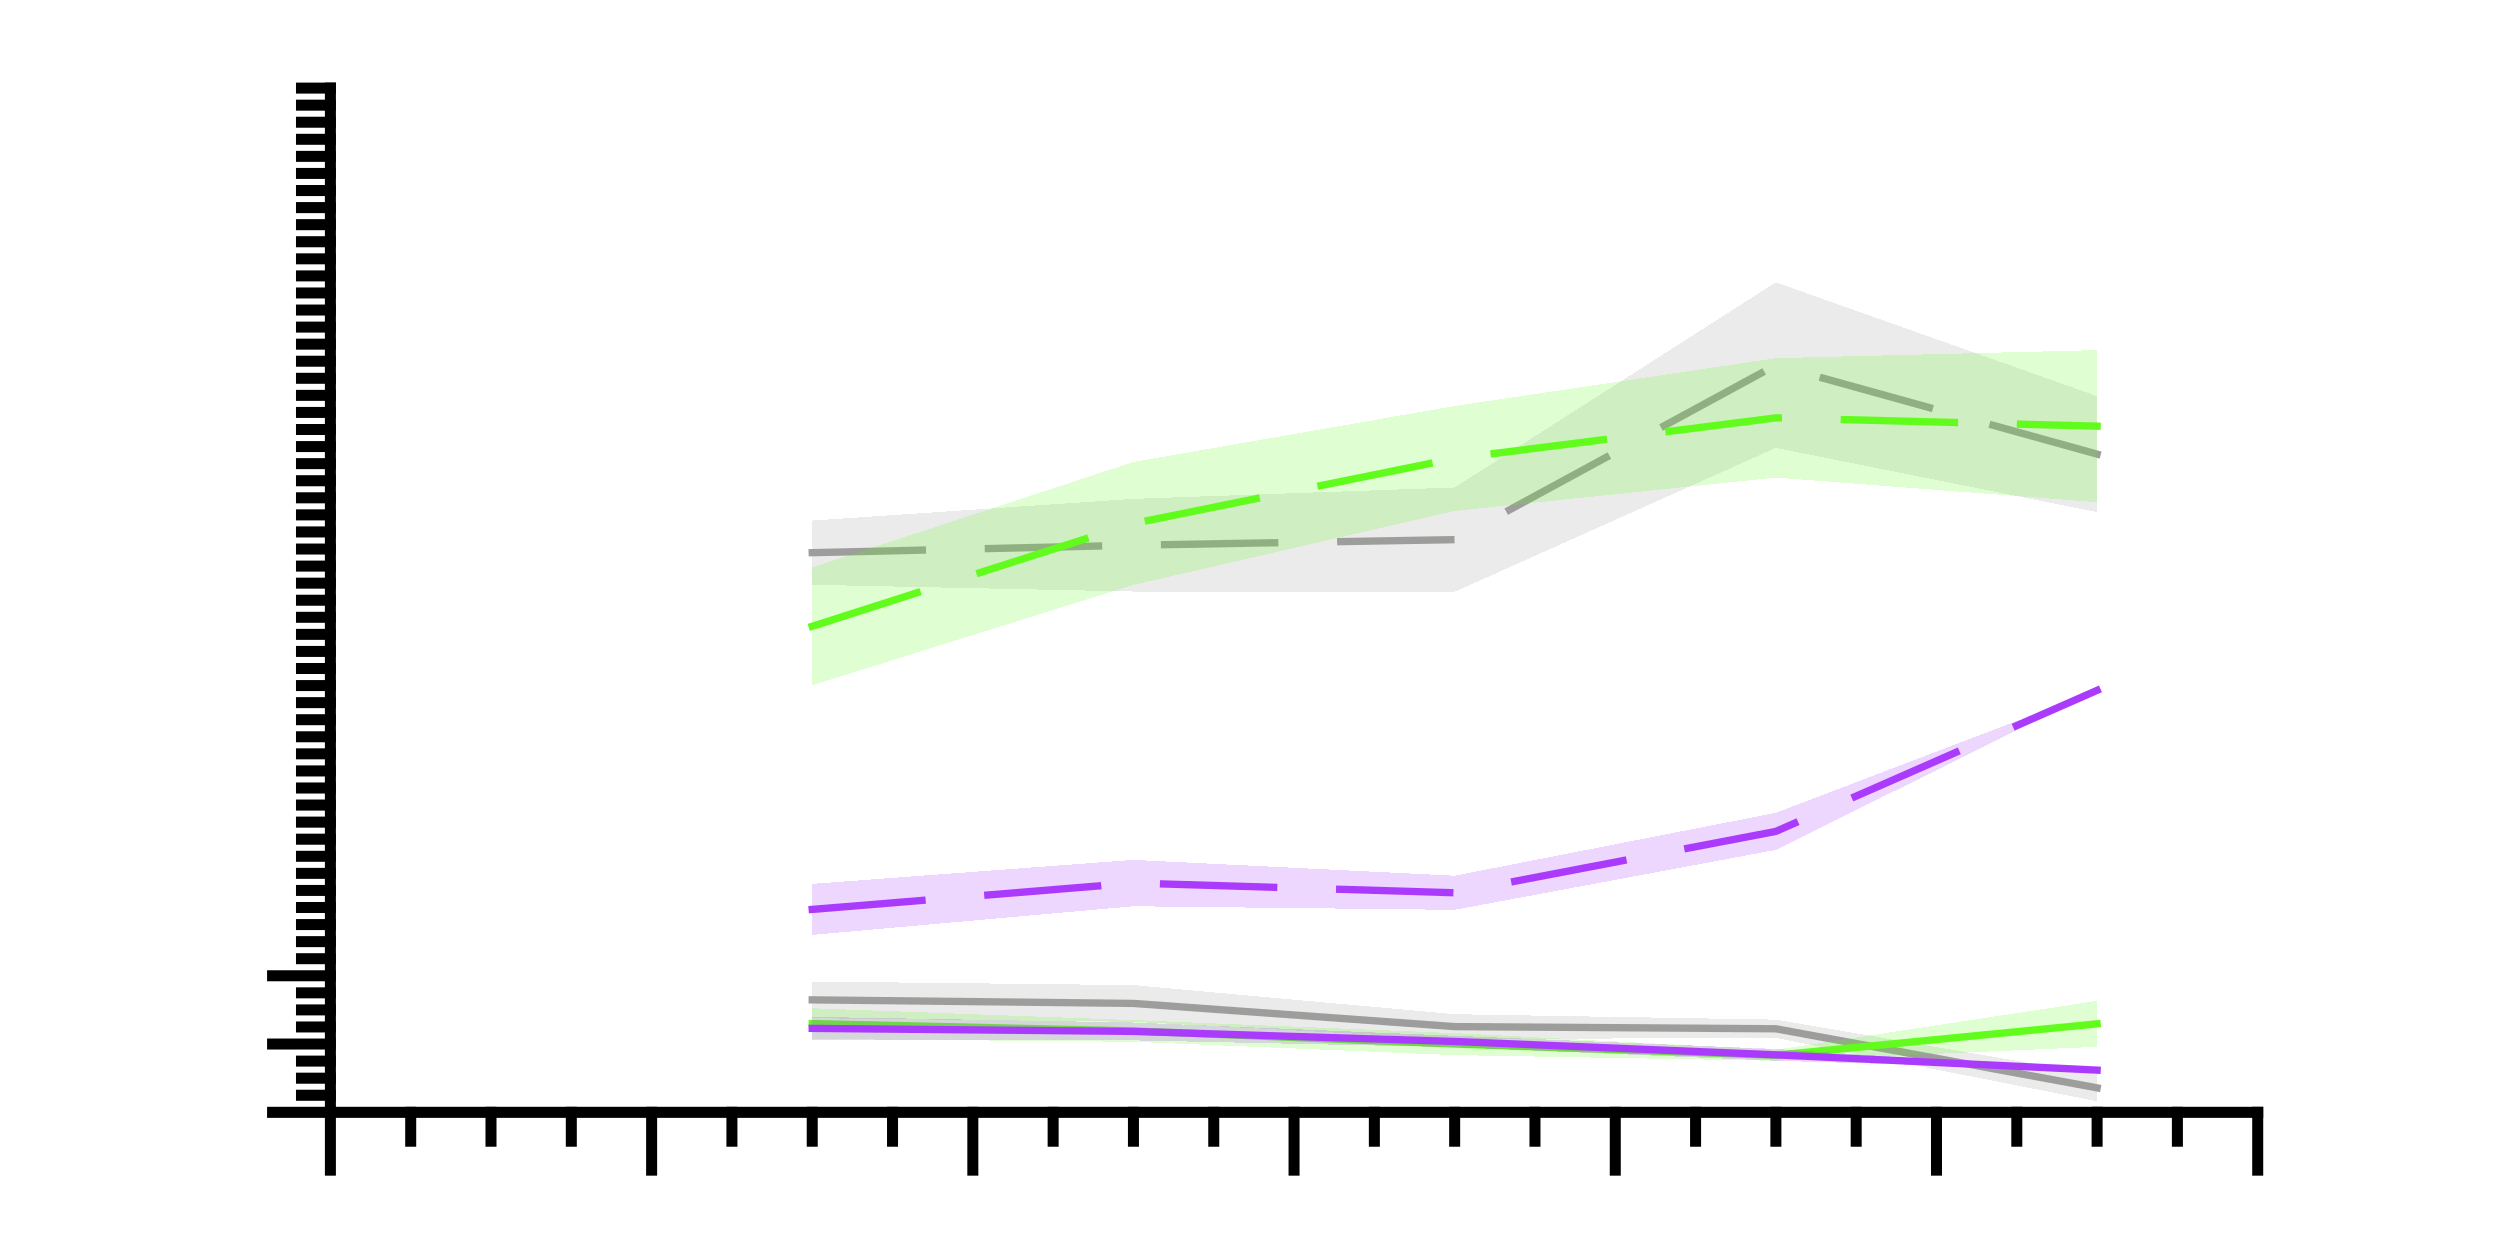 <?xml version="1.0"?>
<!DOCTYPE svg PUBLIC '-//W3C//DTD SVG 1.0//EN'
          'http://www.w3.org/TR/2001/REC-SVG-20010904/DTD/svg10.dtd'>
<svg xmlns:xlink="http://www.w3.org/1999/xlink" style="fill-opacity:1; color-rendering:auto; color-interpolation:auto; text-rendering:auto; stroke:black; stroke-linecap:square; stroke-miterlimit:10; shape-rendering:auto; stroke-opacity:1; fill:black; stroke-dasharray:none; font-weight:normal; stroke-width:1; font-family:'Dialog'; font-style:normal; stroke-linejoin:miter; font-size:12px; stroke-dashoffset:0; image-rendering:auto;" width="227" height="113" xmlns="http://www.w3.org/2000/svg"
><rect width="100%" height="100%" fill="#333333" stroke="none"/><!--Generated by the Batik Graphics2D SVG Generator--><defs id="genericDefs"
  /><g
  ><defs id="defs1"
    ><clipPath clipPathUnits="userSpaceOnUse" id="clipPath1"
      ><path d="M0 0 L227 0 L227 113 L0 113 L0 0 Z"
      /></clipPath
    ></defs
    ><g style="fill:white; stroke:white;"
    ><rect x="0" y="0" width="227" style="clip-path:url(#clipPath1); stroke:none;" height="113"
    /></g
    ><g style="fill:white; text-rendering:optimizeSpeed; color-rendering:optimizeSpeed; image-rendering:optimizeSpeed; shape-rendering:crispEdges; stroke:white; color-interpolation:sRGB;"
    ><rect x="0" width="227" height="113" y="0" style="stroke:none;"
      /><path style="stroke:none;" d="M30 101 L205 101 L205 8 L30 8 Z"
    /></g
    ><g style="text-rendering:geometricPrecision; color-interpolation:linearRGB; color-rendering:optimizeQuality; image-rendering:optimizeQuality; stroke-linejoin:round;"
    ><line y2="101" style="fill:none;" x1="30" x2="205" y1="101"
      /><line y2="106.25" style="fill:none;" x1="30" x2="30" y1="101"
      /><line y2="106.25" style="fill:none;" x1="59.167" x2="59.167" y1="101"
      /><line y2="106.25" style="fill:none;" x1="88.333" x2="88.333" y1="101"
      /><line y2="106.25" style="fill:none;" x1="117.5" x2="117.5" y1="101"
      /><line y2="106.25" style="fill:none;" x1="146.667" x2="146.667" y1="101"
      /><line y2="106.25" style="fill:none;" x1="175.833" x2="175.833" y1="101"
      /><line y2="106.25" style="fill:none;" x1="205" x2="205" y1="101"
      /><line y2="103.625" style="fill:none;" x1="37.292" x2="37.292" y1="101"
      /><line y2="103.625" style="fill:none;" x1="44.583" x2="44.583" y1="101"
      /><line y2="103.625" style="fill:none;" x1="51.875" x2="51.875" y1="101"
      /><line y2="103.625" style="fill:none;" x1="66.458" x2="66.458" y1="101"
      /><line y2="103.625" style="fill:none;" x1="73.75" x2="73.75" y1="101"
      /><line y2="103.625" style="fill:none;" x1="81.042" x2="81.042" y1="101"
      /><line y2="103.625" style="fill:none;" x1="95.625" x2="95.625" y1="101"
      /><line y2="103.625" style="fill:none;" x1="102.917" x2="102.917" y1="101"
      /><line y2="103.625" style="fill:none;" x1="110.208" x2="110.208" y1="101"
      /><line y2="103.625" style="fill:none;" x1="124.792" x2="124.792" y1="101"
      /><line y2="103.625" style="fill:none;" x1="132.083" x2="132.083" y1="101"
      /><line y2="103.625" style="fill:none;" x1="139.375" x2="139.375" y1="101"
      /><line y2="103.625" style="fill:none;" x1="153.958" x2="153.958" y1="101"
      /><line y2="103.625" style="fill:none;" x1="161.25" x2="161.25" y1="101"
      /><line y2="103.625" style="fill:none;" x1="168.542" x2="168.542" y1="101"
      /><line y2="103.625" style="fill:none;" x1="183.125" x2="183.125" y1="101"
      /><line y2="103.625" style="fill:none;" x1="190.417" x2="190.417" y1="101"
      /><line y2="103.625" style="fill:none;" x1="197.708" x2="197.708" y1="101"
      /><line y2="8" style="fill:none;" x1="30" x2="30" y1="101"
      /><line y2="101" style="fill:none;" x1="30" x2="24.75" y1="101"
      /><line y2="94.8" style="fill:none;" x1="30" x2="24.75" y1="94.8"
      /><line y2="88.6" style="fill:none;" x1="30" x2="24.75" y1="88.6"
      /><line y2="99.45" style="fill:none;" x1="30" x2="27.375" y1="99.45"
      /><line y2="97.9" style="fill:none;" x1="30" x2="27.375" y1="97.9"
      /><line y2="96.35" style="fill:none;" x1="30" x2="27.375" y1="96.35"
      /><line y2="93.25" style="fill:none;" x1="30" x2="27.375" y1="93.25"
      /><line y2="91.7" style="fill:none;" x1="30" x2="27.375" y1="91.7"
      /><line y2="90.15" style="fill:none;" x1="30" x2="27.375" y1="90.15"
      /><line y2="87.05" style="fill:none;" x1="30" x2="27.375" y1="87.05"
      /><line y2="85.5" style="fill:none;" x1="30" x2="27.375" y1="85.5"
      /><line y2="83.95" style="fill:none;" x1="30" x2="27.375" y1="83.95"
      /><line y2="82.4" style="fill:none;" x1="30" x2="27.375" y1="82.4"
      /><line y2="80.85" style="fill:none;" x1="30" x2="27.375" y1="80.85"
      /><line y2="79.3" style="fill:none;" x1="30" x2="27.375" y1="79.3"
      /><line y2="77.75" style="fill:none;" x1="30" x2="27.375" y1="77.75"
      /><line y2="76.2" style="fill:none;" x1="30" x2="27.375" y1="76.2"
      /><line y2="74.65" style="fill:none;" x1="30" x2="27.375" y1="74.65"
      /><line y2="73.1" style="fill:none;" x1="30" x2="27.375" y1="73.1"
      /><line y2="71.55" style="fill:none;" x1="30" x2="27.375" y1="71.55"
      /><line y2="70" style="fill:none;" x1="30" x2="27.375" y1="70"
      /><line y2="68.45" style="fill:none;" x1="30" x2="27.375" y1="68.45"
      /><line y2="66.9" style="fill:none;" x1="30" x2="27.375" y1="66.9"
      /><line y2="65.35" style="fill:none;" x1="30" x2="27.375" y1="65.35"
      /><line y2="63.8" style="fill:none;" x1="30" x2="27.375" y1="63.8"
      /><line y2="62.25" style="fill:none;" x1="30" x2="27.375" y1="62.25"
      /><line y2="60.7" style="fill:none;" x1="30" x2="27.375" y1="60.7"
      /><line y2="59.15" style="fill:none;" x1="30" x2="27.375" y1="59.15"
      /><line y2="57.6" style="fill:none;" x1="30" x2="27.375" y1="57.6"
      /><line y2="56.05" style="fill:none;" x1="30" x2="27.375" y1="56.05"
      /><line y2="54.5" style="fill:none;" x1="30" x2="27.375" y1="54.5"
      /><line y2="52.95" style="fill:none;" x1="30" x2="27.375" y1="52.95"
      /><line y2="51.4" style="fill:none;" x1="30" x2="27.375" y1="51.4"
      /><line y2="49.85" style="fill:none;" x1="30" x2="27.375" y1="49.85"
      /><line y2="48.3" style="fill:none;" x1="30" x2="27.375" y1="48.3"
      /><line y2="46.75" style="fill:none;" x1="30" x2="27.375" y1="46.75"
      /><line y2="45.2" style="fill:none;" x1="30" x2="27.375" y1="45.2"
      /><line y2="43.65" style="fill:none;" x1="30" x2="27.375" y1="43.65"
      /><line y2="42.1" style="fill:none;" x1="30" x2="27.375" y1="42.1"
      /><line y2="40.55" style="fill:none;" x1="30" x2="27.375" y1="40.55"
      /><line y2="39" style="fill:none;" x1="30" x2="27.375" y1="39"
      /><line y2="37.45" style="fill:none;" x1="30" x2="27.375" y1="37.45"
      /><line y2="35.9" style="fill:none;" x1="30" x2="27.375" y1="35.9"
      /><line y2="34.35" style="fill:none;" x1="30" x2="27.375" y1="34.35"
      /><line y2="32.8" style="fill:none;" x1="30" x2="27.375" y1="32.8"
      /><line y2="31.25" style="fill:none;" x1="30" x2="27.375" y1="31.25"
      /><line y2="29.7" style="fill:none;" x1="30" x2="27.375" y1="29.7"
      /><line y2="28.15" style="fill:none;" x1="30" x2="27.375" y1="28.15"
      /><line y2="26.6" style="fill:none;" x1="30" x2="27.375" y1="26.6"
      /><line y2="25.05" style="fill:none;" x1="30" x2="27.375" y1="25.05"
      /><line y2="23.5" style="fill:none;" x1="30" x2="27.375" y1="23.5"
      /><line y2="21.95" style="fill:none;" x1="30" x2="27.375" y1="21.95"
      /><line y2="20.4" style="fill:none;" x1="30" x2="27.375" y1="20.4"
      /><line y2="18.85" style="fill:none;" x1="30" x2="27.375" y1="18.85"
      /><line y2="17.3" style="fill:none;" x1="30" x2="27.375" y1="17.3"
      /><line y2="15.75" style="fill:none;" x1="30" x2="27.375" y1="15.75"
      /><line y2="14.2" style="fill:none;" x1="30" x2="27.375" y1="14.2"
      /><line y2="12.65" style="fill:none;" x1="30" x2="27.375" y1="12.65"
      /><line y2="11.1" style="fill:none;" x1="30" x2="27.375" y1="11.1"
      /><line y2="9.55" style="fill:none;" x1="30" x2="27.375" y1="9.55"
      /><line y2="8" style="fill:none;" x1="30" x2="27.375" y1="8"
    /></g
    ><g style="fill-opacity:0.2; fill:rgb(157,157,156); text-rendering:optimizeSpeed; image-rendering:optimizeSpeed; color-rendering:optimizeSpeed; shape-rendering:crispEdges; stroke:rgb(157,157,156); color-interpolation:sRGB; stroke-opacity:0.2;"
    ><path style="stroke:none;" d="M102.917 89.446 L73.75 89.123 L73.75 92.452 L102.917 92.777 L132.083 94.343 L161.25 94.246 L190.417 99.991 L190.417 97.564 L161.25 92.582 L132.083 92.09 Z"
    /></g
    ><g style="stroke-linecap:butt; fill:rgb(157,157,156); text-rendering:geometricPrecision; image-rendering:optimizeQuality; color-rendering:optimizeQuality; stroke-linejoin:round; stroke:rgb(157,157,156); color-interpolation:linearRGB; stroke-width:0.667;"
    ><path d="M73.75 90.787 L102.917 91.111 L132.083 93.217 L161.25 93.414 L190.417 98.778" style="fill:none; fill-rule:evenodd;"
    /></g
    ><g style="fill-opacity:0.2; fill:rgb(157,157,156); text-rendering:optimizeSpeed; image-rendering:optimizeSpeed; color-rendering:optimizeSpeed; shape-rendering:crispEdges; stroke:rgb(157,157,156); color-interpolation:sRGB; stroke-opacity:0.2;"
    ><path style="stroke:none;" d="M161.25 25.633 L132.083 44.264 L102.917 45.297 L73.75 47.267 L73.75 53.099 L102.917 53.71 L132.083 53.737 L161.25 40.664 L190.417 46.502 L190.417 35.971 Z"
    /></g
    ><g style="stroke-linecap:butt; fill:rgb(157,157,156); text-rendering:geometricPrecision; image-rendering:optimizeQuality; color-rendering:optimizeQuality; stroke-linejoin:bevel; stroke-dasharray:10,6; stroke:rgb(157,157,156); color-interpolation:linearRGB; stroke-width:0.667; stroke-miterlimit:1;"
    ><path d="M73.75 50.183 L102.917 49.503 L132.083 49 L161.25 33.149 L190.417 41.236" style="fill:none; fill-rule:evenodd;"
    /></g
    ><g style="fill-opacity:0.2; fill:rgb(97,252,28); text-rendering:optimizeSpeed; image-rendering:optimizeSpeed; color-rendering:optimizeSpeed; shape-rendering:crispEdges; stroke:rgb(97,252,28); color-interpolation:sRGB; stroke-opacity:0.2;"
    ><path style="stroke:none;" d="M102.917 92.627 L73.75 91.548 L73.75 94.336 L102.917 94.593 L132.083 95.802 L161.25 96.319 L190.417 95.049 L190.417 90.879 L161.25 95.315 L132.083 93.807 Z"
    /></g
    ><g style="stroke-linecap:butt; fill:rgb(97,252,28); text-rendering:geometricPrecision; image-rendering:optimizeQuality; color-rendering:optimizeQuality; stroke-linejoin:round; stroke:rgb(97,252,28); color-interpolation:linearRGB; stroke-width:0.667;"
    ><path d="M73.75 92.942 L102.917 93.61 L132.083 94.804 L161.25 95.817 L190.417 92.964" style="fill:none; fill-rule:evenodd;"
    /></g
    ><g style="fill-opacity:0.2; fill:rgb(97,252,28); text-rendering:optimizeSpeed; image-rendering:optimizeSpeed; color-rendering:optimizeSpeed; shape-rendering:crispEdges; stroke:rgb(97,252,28); color-interpolation:sRGB; stroke-opacity:0.2;"
    ><path style="stroke:none;" d="M102.917 53.113 L132.083 46.393 L161.25 43.363 L190.417 45.6 L190.417 31.791 L161.25 32.521 L132.083 36.866 L102.917 41.947 L73.75 51.521 L73.75 62.217 Z"
    /></g
    ><g style="stroke-linecap:butt; fill:rgb(97,252,28); text-rendering:geometricPrecision; image-rendering:optimizeQuality; color-rendering:optimizeQuality; stroke-linejoin:bevel; stroke-dasharray:10,6; stroke:rgb(97,252,28); color-interpolation:linearRGB; stroke-width:0.667; stroke-miterlimit:1;"
    ><path d="M73.75 56.869 L102.917 47.53 L132.083 41.63 L161.25 37.942 L190.417 38.695" style="fill:none; fill-rule:evenodd;"
    /></g
    ><g style="fill-opacity:0.2; fill:rgb(171,59,252); text-rendering:optimizeSpeed; image-rendering:optimizeSpeed; color-rendering:optimizeSpeed; shape-rendering:crispEdges; stroke:rgb(171,59,252); color-interpolation:sRGB; stroke-opacity:0.2;"
    ><path style="stroke:none;" d="M102.917 92.844 L73.75 92.33 L73.75 94.424 L102.917 94.464 L132.083 95.085 L161.25 96.316 L190.417 97.168 L161.25 95.245 L132.083 94.047 Z"
    /></g
    ><g style="stroke-linecap:butt; fill:rgb(171,59,252); text-rendering:geometricPrecision; image-rendering:optimizeQuality; color-rendering:optimizeQuality; stroke-linejoin:round; stroke:rgb(171,59,252); color-interpolation:linearRGB; stroke-width:0.667;"
    ><path d="M73.75 93.377 L102.917 93.654 L132.083 94.566 L161.25 95.78 L190.417 97.168" style="fill:none; fill-rule:evenodd;"
    /></g
    ><g style="fill-opacity:0.2; fill:rgb(171,59,252); text-rendering:optimizeSpeed; image-rendering:optimizeSpeed; color-rendering:optimizeSpeed; shape-rendering:crispEdges; stroke:rgb(171,59,252); color-interpolation:sRGB; stroke-opacity:0.2;"
    ><path style="stroke:none;" d="M102.917 78.076 L73.75 80.257 L73.75 84.891 L102.917 82.288 L132.083 82.612 L161.25 77.174 L190.417 62.682 L161.25 73.803 L132.083 79.514 Z"
    /></g
    ><g style="stroke-linecap:butt; fill:rgb(171,59,252); text-rendering:geometricPrecision; image-rendering:optimizeQuality; color-rendering:optimizeQuality; stroke-linejoin:bevel; stroke-dasharray:10,6; stroke:rgb(171,59,252); color-interpolation:linearRGB; stroke-width:0.667; stroke-miterlimit:1;"
    ><path d="M73.75 82.574 L102.917 80.182 L132.083 81.063 L161.25 75.489 L190.417 62.682" style="fill:none; fill-rule:evenodd;"
    /></g
  ></g
></svg
>
